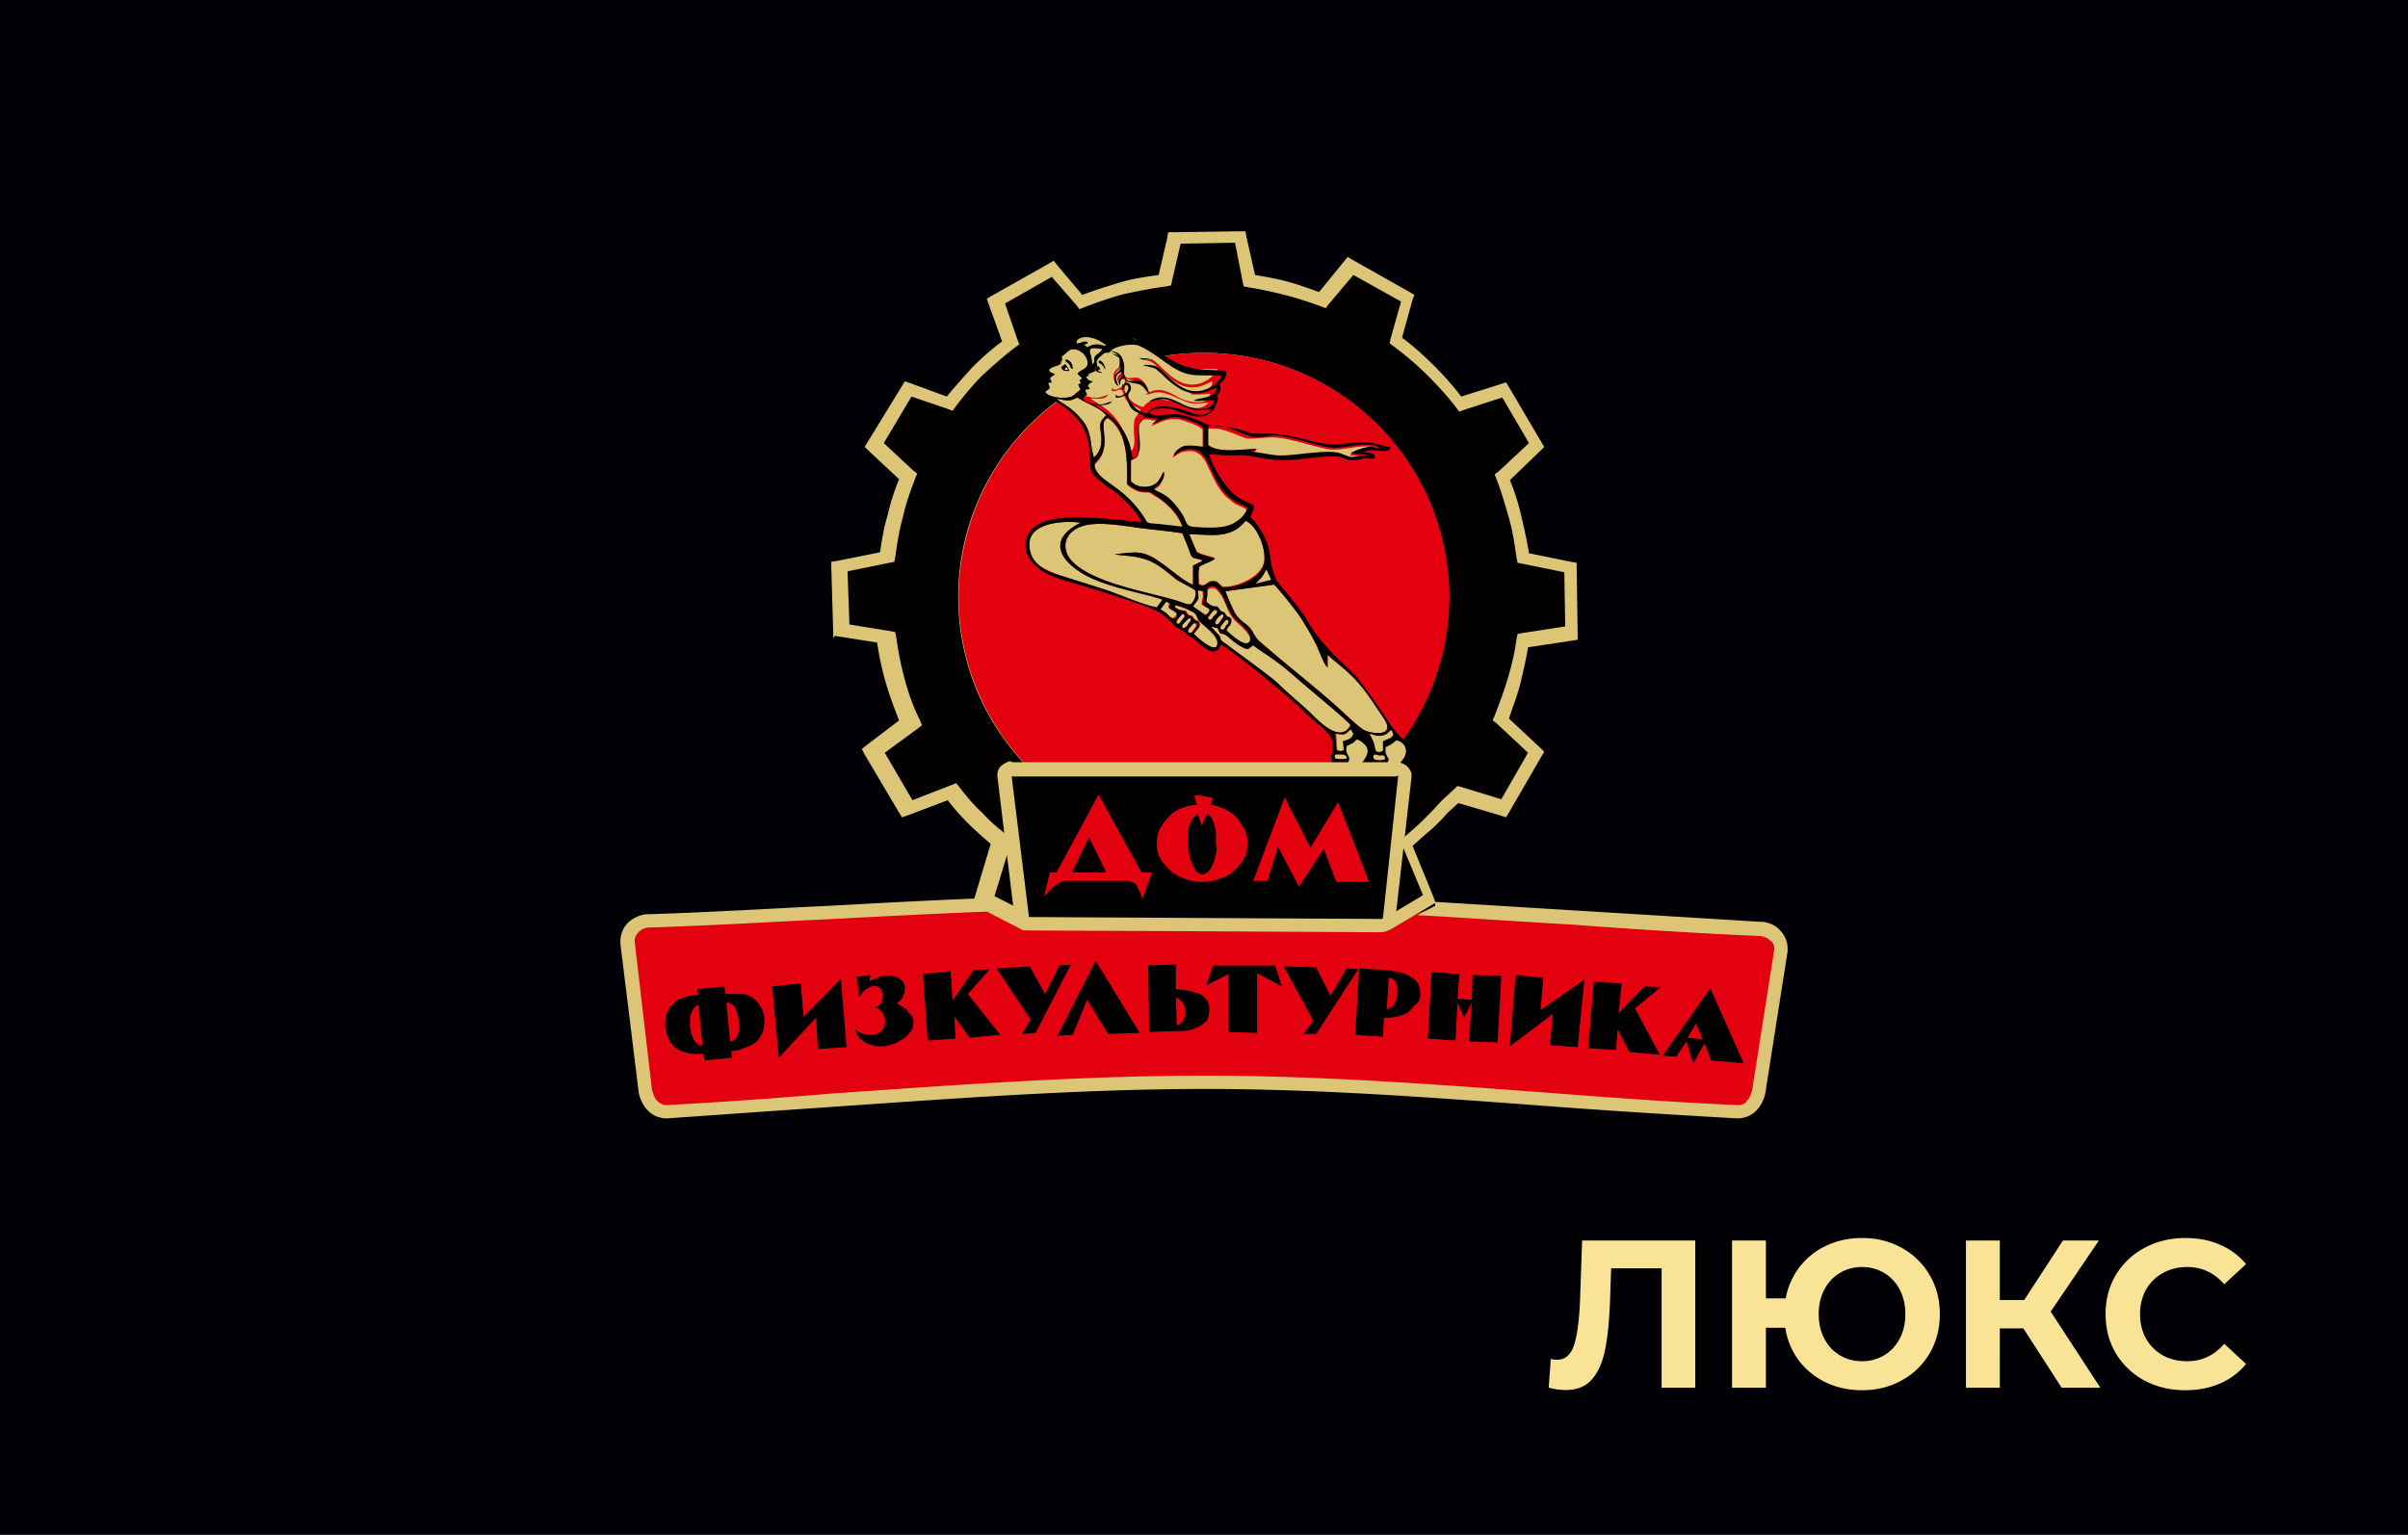 <svg width="229" height="146" fill="none" xmlns="http://www.w3.org/2000/svg"><g clip-path="url(#clip0_1752_11838)"><path d="M229 0H0v146h229V0z" fill="#000005"/><g filter="url(#filter0_d_1752_11838)"><path fill-rule="evenodd" clip-rule="evenodd" d="M63.354 87.772l30.77-1.716 3.902 2.078h33.493l4.084-1.536 32.04 1.807s1.452.18 1.361 2.8c0 2.62-1.815 13.281-1.815 13.281s-.817.994-2.269 1.175c-1.452.181-37.849-2.982-44.929-2.801-7.079.181-44.928 1.988-48.922 2.44-3.994.451-8.623.451-8.986-.181-.453-.542-.907-2.44-.907-2.44l-1.725-13.19s1.09-2.259 3.903-1.717z" fill="#E3000F"/><path fill-rule="evenodd" clip-rule="evenodd" d="M61.721 86.959c5.809-.181 11.618-.542 17.427-.813 4.901-.271 9.893-.543 14.885-.723l-.363.632.999.633c-5.083.18-10.257.451-15.34.722-5.809.272-11.617.633-17.517.814h-.091c-.363 0-.726.18-.998.451-.182.181-.364.452-.364.813v.09l1.634 14.005c.091.451.273.903.545 1.174.181.181.545.361.817.361a499.314 499.314 0 0015.52-1.084c11.71-.813 23.872-1.716 35.671-1.716 11.074 0 21.784.813 32.676 1.626 5.899.452 11.89.903 18.062 1.174.363 0 .635-.09.817-.361.272-.271.454-.723.544-1.174l2.088-13.281v-.09c0-.272-.091-.543-.363-.724-.272-.27-.545-.36-.908-.451h-.181c-5.9-.271-11.8-.633-17.7-1.084-4.901-.272-9.893-.633-14.794-.904l1.724-.903-.09-.362c4.447.271 8.804.542 13.251.813 5.9.362 11.89.723 17.699 1.085h.273c.635.09 1.27.36 1.633.813a2.46 2.46 0 01.727 1.716v.271l-2.088 13.281c-.091.723-.454 1.446-.908 1.897-.453.452-1.089.723-1.815.723-6.263-.361-12.162-.723-18.062-1.174-10.983-.813-21.602-1.626-32.585-1.626-11.708 0-23.78.903-35.58 1.716-5.264.361-10.438.723-15.52 1.084-.727 0-1.362-.271-1.816-.723-.454-.451-.817-1.174-.907-1.897l-1.725-14.004v-.18c0-.723.272-1.355.726-1.807.454-.452 1.09-.723 1.725-.813h.272z" fill="#DCC576"/><path fill-rule="evenodd" clip-rule="evenodd" d="M119.356 26.156c1.089.18 2.088.361 3.086.632.999.271 1.997.633 2.996.994l2.359-2.89.363-.453.454.271 5.446 3.072.454.271-.182.452-.998 3.614c1.089.813 1.997 1.626 2.995 2.62a28.073 28.073 0 012.633 2.981l3.721-1.174.544-.18.273.45 3.086 5.24.272.453-.363.361-2.904 2.8a21.773 21.773 0 011.089 3.434c.272 1.175.544 2.349.726 3.523l3.993.814.545.09v.542l.091 6.234v.542l-.545.09-4.175.633c-.181 1.174-.454 2.258-.726 3.433-.272 1.084-.726 2.259-1.089 3.343l2.995 2.8.363.362-.272.452-3.086 5.33-.273.452-.544-.18-3.994-1.175-.998.903a17.088 17.088 0 01-1.816 1.807c-.544.452-.998.903-1.543 1.355l1.997 4.879.182.542-.454.271-3.812 2.259-.182.09H97.3l-.181-.09-4.175-2.169-.454-.27.181-.543 1.543-5.15c-.726-.632-1.452-1.264-2.178-1.987a20.395 20.395 0 01-1.906-2.168l-3.812 1.445-.545.18-.272-.45-3.268-5.512-.272-.542.454-.362 3.086-2.349c-.454-1.174-.908-2.349-1.27-3.613a28.335 28.335 0 01-.818-3.795l-3.993-.632-.182.18v-.542l-.181-6.143v-.542l.544-.09 4.085-.814c.181-1.174.363-2.349.726-3.523A21.615 21.615 0 0185.5 45.58l-2.904-2.71-.364-.361.273-.452 3.267-5.33.273-.452.544.18 3.45 1.265c.816-.993 1.633-1.897 2.45-2.8.907-.904 1.815-1.717 2.814-2.44l-1.271-3.523-.182-.542.454-.271 5.446-3.072.454-.271.363.452 2.36 2.8c1.18-.451 2.36-.813 3.54-1.174 1.18-.362 2.45-.542 3.721-.723l.817-3.524.091-.542h.544l6.263-.09h.545l.09.542.817 3.614z" fill="#DCC576"/><path fill-rule="evenodd" clip-rule="evenodd" d="M122.17 28.053c-1.089-.271-2.269-.542-3.449-.723l-.454-.09-.091-.452-.726-3.704-5.173.09-.817 3.524-.091.452-.454.09c-1.361.18-2.723.452-3.994.723-1.361.361-2.632.813-3.812 1.264l-.454.181-.272-.361-2.36-2.71-4.447 2.53 1.18 3.432.181.452-.363.271c-1.089.813-2.087 1.717-3.086 2.62-.998.994-1.815 1.988-2.632 3.072l-.272.361-.454-.18-3.45-1.175-2.631 4.427 2.813 2.62.363.271-.181.452c-.454 1.174-.908 2.44-1.18 3.704-.363 1.265-.545 2.53-.726 3.795l-.09.451-.455.09-3.993.814.181 5.06 3.903.632.454.09.09.452c.182 1.355.454 2.71.818 4.065.363 1.356.816 2.62 1.452 3.885l.181.452-.454.361-3.086 2.26 2.633 4.516 3.721-1.445.454-.18.272.36c.636.814 1.362 1.717 2.178 2.44a14.01 14.01 0 002.451 2.168l.363.271-.09.452-1.544 5.06 3.54 1.806h34.037l3.177-1.897-1.997-4.788-.181-.452.363-.271c.635-.542 1.27-1.084 1.815-1.626.544-.542 1.18-1.175 1.724-1.807l1.271-1.175.272-.27.363.09 3.813 1.174 2.541-4.427-2.995-2.8-.363-.272.181-.451c.454-1.175.908-2.35 1.271-3.614a24.48 24.48 0 00.817-3.704l.091-.452.453-.09 4.085-.633-.091-5.15-3.994-.813-.453-.09-.091-.452c-.182-1.265-.363-2.53-.726-3.794-.363-1.265-.726-2.53-1.18-3.705l-.182-.451.363-.271 2.905-2.71-2.542-4.338-3.63 1.175-.454.18-.272-.36c-.817-1.085-1.816-2.169-2.814-3.163a29.602 29.602 0 00-3.177-2.71l-.363-.271.091-.452.998-3.524-4.538-2.53-2.36 2.801-.272.362-.454-.18c-1.271-.453-2.36-.814-3.449-1.085zm-7.715 5.511c12.889 0 23.327 10.39 23.327 23.22 0 12.828-10.438 23.218-23.327 23.218-12.889 0-23.327-10.39-23.327-23.219s10.438-23.219 23.327-23.219z" fill="#030100"/><path d="M137.218 62.092c2.941-12.486-4.843-24.98-17.386-27.907-12.542-2.928-25.095 4.82-28.036 17.305-2.941 12.485 4.843 24.979 17.385 27.907 12.543 2.927 25.096-4.82 28.037-17.306z" fill="#E3000F"/><path fill-rule="evenodd" clip-rule="evenodd" d="M128.252 72.594h1.18l1.09-.27 1.361.36 1.089.09.999-1.174v-.903l-1.09-.813-3.902-.18-1.543 1.083.453 1.536.363.271zm-20.694-28.821l-.091 2.168c.454.542 1.271.633 1.906.452.726-.27.817-.723 1.18-1.355.181.18-.091.723-.182.994-.181.361-.454.361-.726.632.454.452 1.452.362 2.814 2.62.272.452.363.904.817.994.998.09 2.45.18 3.358-.09.726-.18 1.815-.994 1.906-1.717-.181-.18-.726-.361-1.089-.542-.272-.18-.635-.542-.908-.723-1.906-2.078-1.543-4.698-3.903-4.246-.544.09-.726.361-1.089.542 0-.361.636-.813.999-.903.544-.09 1.361 0 1.815.09v-1.807c-.182-.361-1.815-.903-2.269-.994-1.271-.18-2.179.542-2.632.633l.635-.542c-.635.09-1.089-.271-1.452 0-.817.722-.091 1.716-.363 2.981 0 .542-.182.633-.726.813z" fill="#DCC576"/><path fill-rule="evenodd" clip-rule="evenodd" d="M116.543 56.242c.181.542.545 1.355.817 1.897.363.723.726.903 1.271 1.355.544.452.635 1.084 1.18 1.536 2.269 1.988 4.719 3.885 7.079 5.963.636.542 2.179 2.078 2.814 2.44.454.27 1.724.451 2.087.09.454-.452-.272-1.265-.544-1.717-.726-1.084-1.362-2.078-2.269-3.072-.817-.903-1.816-1.626-2.723-2.439v1.174c-.272-.09-.908-1.806-1.089-2.168a24.065 24.065 0 00-1.18-2.078c-.363-.722-2.269-3.072-2.814-3.614l-4.629.633zm-10.528-3.524c1.906-.18 2.632-.452 4.266.723.726.451 2.45 1.987 3.177 2.168v-1.807l.907-.452c-.181-.18-.544-.18-.817-.27-.272-.091-.363-.453-.453-.724-.182-.542-.454-1.084-.636-1.626-1.634-.27-3.267-.361-4.901-.632-1.452-.18-3.631-.542-4.992.09-1.543.723-1.634 2.35-.363 3.433 1.815 1.627 5.627 2.44 8.078 3.072.726.18 1.452.361 2.178.633.363.09.726.36.999-.09.181-.272.363-.814.181-1.085 0-.09-1.452-.813-1.724-.994-.999-.813-2.088-1.807-3.449-2.078-.454-.18-2.27-.27-2.451-.361zm.544-15.63c.091-.09.182-.181.182-.271.09-.181-.091 0 0-.271h.181c0 .361-.091.542-.363.542zm-2.087-2.259l.181.361-.091-.09-.181.18.454.181c-.273 0-.545-.09-.727-.36l.364-.272zm.363-.09c.181.18.181.27.272.451 0-.18-.091-.361-.182-.542-.363-.451-.453-.18-.453-.18.09.09.181.09.363.27zm.544-1.446c.454.18.908.09 1.271.633.363.632 0 1.174.272 1.716.272.633.908.09 1.452.361.454.272.727.723.817 1.175-.363-.18-.454-.632-.998-.903-.272-.09-.545-.09-.817-.181-.454-.09-.363-.18-.635-.361-.363.27-.182.36-.363.632-.273-.452 0-.633.272-.904l-.091-.36c-.726.27-.454.903-.272 1.354-.363-.09-.454-.542-.363-.903.091-.362.363-.452.544-.723 0-.632.091-.994-.453-1.265-.454-.18-.908-.452-1.271-.09a1.09 1.09 0 00-.454.452c-.091.27 0 .451-.272.632-.363.271-.908.361-1.089.632.181.452.453.272.635.543-.091.09-.182 0-.363.18-.182.18 0 .18.091.452l-.454.09.181.452c-.181.18-.272.18-.363.361.091.362.817.452 1.18.542.817.09.908-.09 1.543-.27-.272.541-1.18.36-1.634.36.363.453 2.27.995 3.177 3.344.272.632.272 1.264.454 1.716.726-.18.454-1.445.454-1.987 0-1.446.091-.994.635-1.988-.272-.271-.817-.361-1.18-.723-.363-.361-.454-.903-.635-1.265-.363.09-.545.271-.908.181v-.271c.091 0 .182.452.999-.18.363-.272.363-.904-.273-.723.182-.542.999.09.545.722-.182.271 0 .633.181.904.273.542.999.994 1.544 1.084.635-.994 2.178-.723 3.086-.452 1.179.362 2.087.994 3.086.09-.182-.09-1.18.09-1.634 0-.817-.18-1.997-.903-2.723-.993-.636-.181-1.18.18-1.634.18 1.18-.813 2.088-.361 3.177.271.817.452 2.814.904 2.995-.36-.363 0-1.724.18-1.906 0 .545-.272 2.269-.272 2.088-1.175-.363.09-1.906 1.355-3.813-.181-.453-.361-.907-.813-1.361-1.175-.182-.18-.454-.451-.726-.542-.272-.09-.817-.18-.999-.27.182-.091.999 0 1.18.09.908.451 2.36 2.981 4.629 2.258.545-.18 1.362-.722 1.634-1.355-2.995 0-3.267.271-5.718-1.536-.635-.452-1.543-1.084-2.269-1.355-.454.18-2.088.452-2.451 1.084z" fill="#DCC576"/><path fill-rule="evenodd" clip-rule="evenodd" d="M113.094 50.82c.091.18.635 1.536.726 1.626.181.271 1.361.452 1.724.633-.181.27-1.089.542-1.452.722-.181.362-.091 1.265-.091 1.717.636.361.727-.18 1.18-.271.636-.09.726.271 1.09.542 1.27.09 3.449-.813 3.902-2.168.363-1.175-.544-3.704-1.724-4.156-1.452 1.897-3.358 1.355-5.355 1.355zm-.636-.632c-.453-1.355-1.543-2.35-2.722-3.072-.454-.271-.364-.271-.908-.271-.635 0-1.18-.361-1.634-.723 0-2.168.091-4.969-1.815-6.324-1.089.361.272 2.258-.817 3.885-.182.27-.545.452-.454.813.454 1.445 2.541 1.716 4.448 4.427.726.994.272.903 1.543.994.726 0 1.543.18 2.359.27zm2.724 9.396c.272.361.453.542.726.813.363.452-.091.361.635.813 1.271.994 4.266 3.072 5.083 3.885.998.994 2.178 1.897 3.177 2.891.817.813 2.723 2.71 3.63.994-.272-.452-3.721-3.252-4.538-3.975-.726-.633-1.543-1.355-2.269-1.897-.817-.633-1.725-1.175-2.451-1.717-.363.18-.363.542-.998.18-.908-.451-1.271-.993-1.634-1.174-.544-.27-.454.09-.726-.632l-.635-.181zm-5.174-1.806l.544-.723c-.907-.452-4.992-1.175-7.17-2.259-2.542-1.355-3.812-3.433-.636-5.06 0-.09-3.902-.45-4.72 1.356-.362.723-.09 1.807.455 2.349.453.542 1.36.903 1.996 1.174 1.634.543 3.177.994 4.811 1.536 1.361.542 3.358 1.356 4.72 1.627zm4.809-15.269c.999.813 3.359.361 4.629.361-.181.181-.363.09-.544.271.907.09 1.815.362 2.813.362 1.725 0 4.72-.542 5.719-.18 1.089.45.817.36 1.906.18.181 0 .544.09.635 0-.272-.18-1.271-.18-1.634-.18.273-.272 1.634-.724 1.997-.633.272 0 .545.18.726.09-.817-.723-3.086 0-4.175 0-1.361 0-4.357-1.265-6.081-1.175-.454 0-1.815.181-2.269.09-1.453-.45-2.179-1.083-3.812-.903l.09 1.717zm-13.522-7.86c.091.09.363.451.363.632-.363 0-.636 0-.726-.361l.363-.271zm0-.452c.091.361.181.18.363.452.181.18.091.361.272.451 0-.451-.091-.813-.635-.903zm-1.543.994c.181.451.363.18.544.451-.181.09-.363.181-.454.362l.182.361c-.272.09-.09-.09-.363.09.272.543.181.452-.272.814.272.542 1.633.632 2.087.542.363 0 .636-.18.908-.452.726-.542.181-.271.181-.813l.273-.09-.182-.271.273-.181-.454-.452c.454-.542 1.18-.452.907-1.355-.181-.542-.726-.994-1.361-.994-.272 0-.545.271-.726.452-.454.361-.454.27-.454.723.272.451-.817.361-1.09.813z" fill="#DCC576"/><path fill-rule="evenodd" clip-rule="evenodd" d="M100.479 37.9c.363.453 1.27.633 2.45 2.079.908 1.084.726 2.258 1.089 3.523.182-.09.454-.451.545-.722.181-.362.181-.813.181-1.175-.09-1.084-.363-1.355.454-2.078-.454-.723-1.997-1.174-2.723-1.717-.272.09-.453.272-.907.272-.363 0-.726-.09-1.089-.181zm14.248 19.426c.998.813.907.09 1.27.722.182.362.363.09.545.452.272.452.272.09.544.452.091.542-.363.542-.453 1.084.272.271 1.815 1.717 2.178 1.175.454-.723-.908-1.717-1.361-2.169-.636-.632-.817-1.536-1.271-2.349-.272-.361-.545-.903-1.089-.722-.363.09-.273.36-.273.632 0 .27-.09.361-.09.723zm-1.18 2.981c.363.361 1.543 1.445 2.087 1.264.636-.813-.998-1.897-1.452-2.439-.544-.542-.181-.723-.908-1.084-.363-.18-1.179-.542-1.543-.542-.09.361.545.542.817.542.273 0 .273.09.363.271.182.271.182.09.454.271.273.18 0 .271.363.361.182.09.363.09.363.362.091.361-.453.723-.544.994zm16.701 9.486c.182.361.363.723.454.994.091.361 0 .994.817.632v-.903c.454-.271.726-.18.998-.633l-.181-.451c-.273.09-.363.451-.908.542-.454.09-.817-.09-1.18-.181zm-27.866-37.132c.273.09.727-.361 1.09-.09l-.454.09c.091.271 0 .09.181.18l.182.181c.454-.18.454-.27.998-.27.545 0 .726.36.908-.09-1.815-1.085-3.086-.543-2.905 0zm25.326 37.855c.453-.18.817-.18 1.089-.723l-.272-.451c-.636.632-.636.542-1.453.451l.091 1.536c.272.09.363.181.726 0l-.181-.813z" fill="#DCC576"/><path fill-rule="evenodd" clip-rule="evenodd" d="M113.457 57.687l1.18.813c.272-.09.363-.27.363-.542l-.726-.451c0-.633.181-.452.091-1.265l-.545-.09c.182 1.084.091.722-.363 1.535zm-3.176.18c.182.181.454.271.636.452.181.18.363.452.635.452.272-.09.363-.271.272-.542l-.726-.452.091-.452-.454-.18-.454.722zm-6.445-23.219c.454-.18.091-.542.363-.813.182-.18.545-.361.635-.632-1.724-.361-1.089.361-1.089.723.091.27.091.451.091.722zm15.611 20.87l1.453-.361-.454-.994c-.182.18-.273.452-.454.723-.182.18-.454.361-.545.632zm11.617 16.353c-.181 0-.454-.18-.545.09-.09.362.908.362 1.09.272v-.271c-.091-.18-.273-.09-.545-.09zm-4.084.271c.182.09.908.09 1.089 0 .182-.451-.817-.361-1.089-.361-.091.18-.091.18 0 .361zm-11.254-14.094c-.273-.09-.363.09-.545.271-.091.181-.363.362-.272.543.272.27.363-.09.544-.272.182-.18.364-.27.273-.542zm-3.811 1.266c.272.09.272 0 .454-.272.09-.18.363-.36.272-.542-.182-.27-.363.09-.454.181-.181.18-.363.271-.272.633zm4.176.541c.272.181.363 0 .453-.27.091-.181.454-.362.273-.543-.182-.27-.363.09-.454.181-.091.271-.363.271-.272.633zm-.002-1.355c-.726.632-.545 1.084-.181.813 0 0 .363-.452.363-.542.181-.18.09-.452-.182-.271zm-3.085 1.626c.272.18.363 0 .454-.18.181-.271.363-.362.272-.633-.272-.09-.272.09-.545.271-.09.271-.181.271-.181.542zm-.001-1.265l-.454.452c-.273.271-.091.542.181.361.091 0 .363-.451.363-.451.273-.271.182-.542-.09-.362z" fill="#DCC576"/><path fill-rule="evenodd" clip-rule="evenodd" d="M101.203 35.1c.182.091.091.091.363.091l-.091-.271-.272.18z" fill="#fff"/><path fill-rule="evenodd" clip-rule="evenodd" d="M131.7 71.961v.272c-.272.09-1.18.18-1.089-.272 0-.27.273-.18.545-.09.181 0 .363-.09.544.09zm-25.141-34.873c.272 0 .453-.181.363-.452h-.182c-.091.271.091.09 0 .271l-.181.18zm-5.083-2.169l.09.271c-.181 0-.181 0-.363-.09l.273-.18zm-.545 0c.091.362.363.362.726.362 0-.18-.272-.542-.363-.633l-.363.271zm1.089.181c0-.452-.181-.813-.635-.903.091.361.181.18.363.451.091.181.091.362.272.452zm2.088 0c.091.271.454.361.726.361l-.454-.18.182-.18.09.09-.181-.362-.363.271zm.363-.723s.091-.27.454.181c.091.18.181.361.181.542-.09-.18-.181-.271-.272-.452-.182-.09-.272-.09-.363-.27zm22.51 37.404c.272-.09 1.18-.09 1.089.361-.182.09-.817.09-1.089 0-.091-.18-.091-.18 0-.361zm.726-1.265l.091.813c-.364.18-.364.18-.727 0l-.09-1.536c.907.09.817.18 1.452-.452l.272.452c-.181.542-.544.542-.998.723zm2.541-.723c.182.361.363.723.454.994.091.361 0 .994.817.632v-.903c.454-.271.726-.18.998-.633l-.181-.451c-.272.09-.363.451-.908.542-.454.09-.817-.09-1.18-.18zm-15.067-10.209c.273.361.454.542.726.813.363.452-.09.361.636.813 1.27.994 4.266 3.072 5.083 3.885.998.994 2.178 1.897 3.176 2.891.817.813 2.723 2.71 3.631.994-.272-.452-3.721-3.252-4.538-3.975-.726-.633-1.543-1.355-2.269-1.897-.817-.633-1.725-1.175-2.451-1.717-.363.18-.363.542-.999.18-.907-.451-1.27-.993-1.633-1.174-.545-.271-.454.09-.726-.632l-.636-.181zm-2.178.542c-.091-.271.091-.361.272-.542.182-.271.182-.361.545-.271.091.271-.091.361-.273.632-.181.181-.272.362-.544.181zm3.086-.271c-.091-.271.091-.361.272-.632.091-.09.363-.452.454-.181.091.18-.182.452-.272.542-.091.18-.091.361-.454.271zm-3.086-.994l-.454.452c-.272.271-.091.542.182.361.09 0 .363-.451.363-.451.272-.271.181-.542-.091-.362zm3.086-.361c.272-.18.363.09.181.27l-.363.543c-.363.271-.635-.18.182-.813zm-4.175.813c-.091-.271.09-.361.272-.633.091-.09.363-.451.454-.18.091.18-.182.452-.272.542-.182.18-.182.361-.454.27zm3.812-1.265c-.272-.09-.363.09-.545.271-.091.18-.363.361-.272.542.272.271.363-.09.545-.27.181-.181.363-.272.272-.543zm-.091 3.524c-.545.18-1.724-.904-2.088-1.265.091-.271.545-.542.545-.904-.091-.27-.181-.27-.363-.361-.272-.18-.091-.18-.363-.361s-.272 0-.454-.271c-.181-.181-.091-.272-.363-.272-.272-.09-.908-.18-.817-.542.363 0 1.18.362 1.543.542.726.362.363.543.908 1.085.454.451 2.087 1.535 1.452 2.349zm-4.72-4.337l-.544.723c.181.18.454.27.635.452.182.18.363.451.635.451.273-.09.363-.27.273-.542l-.726-.452.09-.451-.363-.181zm5.628-.994c.181.542.544 1.355.817 1.897.363.723.726.904 1.27 1.356.545.451.636 1.084 1.18 1.535 2.269 1.988 4.72 3.885 7.08 5.963.635.542 2.178 2.078 2.814 2.44.453.27 1.724.451 2.087.09.454-.452-.272-1.265-.544-1.717-.726-1.084-1.362-2.078-2.269-3.071-.817-.904-1.816-1.626-2.723-2.44v1.175c-.273-.09-.908-1.807-1.09-2.168a24.065 24.065 0 00-1.18-2.078c-.363-.723-2.269-3.072-2.813-3.614l-4.629.632zm-1.906 2.259l-1.18-.813c.454-.723.635-.452.454-1.536l.544.09c.091.813 0 .633-.091 1.265l.726.452c-.09.27-.181.361-.453.542zm1.996 1.445c.182-.451.545-.451.454-1.084-.272-.361-.272 0-.544-.451-.182-.362-.363-.09-.545-.452-.454-.633-.363.09-1.271-.723 0-.361.091-.452.091-.813 0-.271-.091-.542.272-.633.545-.18.817.362 1.09.723.453.813.635 1.717 1.27 2.35.454.45 1.816 1.445 1.362 2.167-.363.633-1.906-.813-2.179-1.084zm2.814-4.427c.091-.18.454-.451.545-.632.181-.18.272-.452.454-.723l.453.994-1.452.361zm-13.433-2.8c1.906-.181 2.632-.452 4.266.722.726.452 2.451 1.988 3.177 2.169v-1.807l.907-.452c-.181-.18-.544-.18-.817-.271-.272-.09-.363-.452-.453-.723-.182-.542-.454-1.084-.636-1.626-1.633-.271-3.267-.361-4.901-.632-1.452-.181-3.631-.542-4.992.09-1.543.723-1.634 2.349-.363 3.433 1.815 1.626 5.627 2.44 8.078 3.072.726.18 1.452.361 2.178.632.363.09.726.362.999-.09.181-.271.363-.813.181-1.084 0-.09-1.452-.813-1.724-.994-.999-.813-2.088-1.807-3.449-2.078-.454-.18-2.27-.271-2.451-.361zm7.08-1.898c1.996 0 3.903.542 5.355-1.264 1.18.451 2.087 2.98 1.724 4.155-.363 1.356-2.541 2.26-3.903 2.169-.363-.271-.453-.633-1.089-.542-.544.09-.544.632-1.18.27 0-.451-.09-1.354.091-1.716.272-.18 1.271-.542 1.452-.723-.363-.18-1.543-.451-1.724-.632-.091-.18-.636-1.536-.726-1.717zm-3.086 6.957c-1.362-.271-3.359-1.175-4.72-1.626-1.634-.542-3.177-.994-4.811-1.536-.726-.18-1.543-.633-1.996-1.175-.545-.632-.727-1.626-.454-2.349.817-1.806 4.719-1.445 4.719-1.355-3.267 1.626-1.906 3.704.636 5.06 2.178 1.174 6.172 1.806 7.17 2.258l-.544.723zm10.891-16.353c1.725-.09 4.629 1.175 6.082 1.175.998 0 3.358-.723 4.175 0-.182.09-.454-.09-.726-.09-.363-.09-1.725.36-1.997.632.363 0 1.452.09 1.634.18-.182.09-.454 0-.636 0-1.089.181-.726.272-1.906-.18-1.089-.452-4.084.18-5.718.18-.908 0-1.815-.27-2.814-.36.182-.181.363 0 .545-.272-1.271 0-3.631.452-4.629-.361V40.52c1.724-.18 2.36.452 3.812.903.363.271 1.725.09 2.178 0zm-12.344 7.409c-1.906-2.71-3.993-2.982-4.447-4.427-.091-.362.181-.542.454-.813 1.18-1.627-.273-3.524.817-3.885 1.906 1.355 1.815 4.156 1.815 6.324.454.361.998.723 1.634.723.544 0 .454 0 .907.27 1.18.724 2.269 1.717 2.723 3.073-.726-.09-1.543-.181-2.36-.271-1.27-.09-.817 0-1.543-.994zm-.998-5.06c.545-.27.635-.361.817-.994.181-1.264-.454-2.349.363-2.98.363-.272.817.09 1.452 0l-.635.541c.454-.09 1.361-.813 2.632-.632.454.09 2.088.632 2.269.994v1.806c-.544-.09-1.361-.18-1.815-.09-.363.09-.999.542-.999.904.363-.181.545-.452 1.09-.543 2.359-.451 1.996 2.169 3.902 4.247.273.27.636.542.908.723.363.18.817.361 1.089.542-.181.813-1.18 1.536-1.906 1.716-.998.271-2.36.18-3.358.09-.545-.09-.545-.451-.817-.993-1.361-2.259-2.36-2.169-2.814-2.62.273-.271.545-.362.726-.633.182-.27.364-.813.182-.993-.272.632-.454 1.084-1.18 1.355-.635.18-1.452.09-1.906-.452v-1.988zm-7.08-5.872c.363.451 1.271.632 2.451 2.078.908 1.084.726 2.258 1.089 3.523.182-.09.454-.451.545-.723.181-.36.181-.813.181-1.174-.091-1.084-.363-1.355.454-2.078-.454-.723-1.997-1.175-2.723-1.717-.272.09-.454.271-.908.271-.363 0-.726-.09-1.089-.18zm-.726-2.71c.182.451.363.18.545.451-.182.09-.363.18-.454.361l.181.362c-.272.09-.09-.09-.363.09.273.542.182.452-.272.813.272.542 1.634.633 2.088.542.363 0 .635-.18.907-.451.726-.542.182-.271.182-.813l.272-.09-.181-.272.272-.18-.454-.452c.454-.542 1.18-.452.908-1.355-.182-.543-.726-.994-1.362-.994-.272 0-.544.27-.726.451-.454.362-.454.272-.454.723.273.452-.817.362-1.089.813zm4.629-.994c.091-.181.272-.271.454-.452.363-.361.817-.18 1.271.09.635.271.454.633.454 1.265-.182.271-.454.361-.545.723-.091.361 0 .723.363.903-.182-.451-.545-.993.272-1.355l.091.361c-.272.272-.454.452-.272.904.181-.271-.091-.361.363-.633.272.09.181.272.635.362.272.09.545.09.817.18.545.181.635.633.999.904-.091-.542-.364-.994-.817-1.174-.545-.271-1.18.27-1.453-.362-.272-.452.091-1.084-.272-1.716-.363-.543-.726-.452-1.271-.633.363-.632 1.997-.903 2.723-.723.726.271 1.634.904 2.269 1.356 2.451 1.806 2.723 1.445 5.719 1.535-.182.633-.999 1.175-1.634 1.356-2.269.722-3.721-1.898-4.629-2.259-.272-.09-.999-.18-1.18-.09.181.09.726.18.998.27.273.091.454.362.726.543.454.452.817.813 1.362 1.174 1.997 1.446 3.449.181 3.812.181.182.904-1.543.904-2.088 1.175.182.18 1.543-.09 1.907 0-.182 1.264-2.27.813-2.996.36-1.089-.541-1.997-.993-3.176-.27.453 0 .907-.271 1.633-.18.726.18 1.906.903 2.723.993.363.09 1.452-.09 1.634 0-.998.903-1.906.271-3.086-.09-.998-.271-2.451-.543-3.086.451-.635-.09-1.271-.542-1.543-1.084-.182-.27-.363-.632-.182-.903.545-.633-.272-1.355-.544-.723.635-.18.544.452.272.723-.817.632-.908.18-.998.18v.271c.363.09.544-.09.907-.18.273.361.273.903.636 1.265.363.361.907.451 1.18.722-.545.994-.636.543-.636 1.988 0 .632.273 1.897-.454 1.988-.181-.452-.181-1.175-.453-1.717-.908-2.349-2.905-2.981-3.177-3.343.544 0 1.361.09 1.634-.361-.636.18-.726.361-1.543.27-.363 0-1.09-.18-1.18-.541.09-.271.181-.18.363-.362l-.182-.451.454-.09c-.091-.181-.272-.272-.091-.452.182-.181.273-.181.363-.181-.09-.18-.453-.09-.635-.542.272-.362.817-.452 1.089-.633 0-.632-.181-.722 0-.993zm-.544.451c.453-.18.09-.542.363-.813.181-.18.544-.361.635-.632-1.725-.362-1.089.361-1.089.723.091.27.091.451.091.722zm-1.453-1.987c-.181-.542 1.18-1.085 2.814.18-.181.452-.363.09-.908.09-.544 0-.544.091-.998.272l-.182-.18c-.181-.182-.09.09-.181-.182l.545-.18c-.364-.271-.817.09-1.09 0zm-2.904 2.53c.09.36.181.18.363.451-.545.361-.09-.09-.363.452-.09.18-.182-.09 0 .632-.272.271-.635.452-.182.813.182.181.726.362.908.542 2.178 1.265 3.268 2.53 3.449 5.06.091 1.717-.363 1.717 2.178 3.523.817.542 2.36 2.078 2.723 2.982-2.723-.18-7.352-.994-9.712.18-1.452.723-1.724 2.35-.726 3.614.908 1.085 2.27 1.536 3.54 1.898 1.271.361 7.171 2.168 8.169 2.71 1.18.542 1.906 1.536 1.906 1.536l.817.452c.272.18.182.18.363.361.182.18.454.18.817.542.817.723 1.906 1.717 2.36.362 1.18.632 5.083 3.885 6.263 4.878.998.813 1.906 1.807 2.904 2.62.363.271 1.18.994 1.362 1.446.09.361.181.813.09 1.265 0 .27-.181.27-.09.632.09.452 0 .18 0 .542.181.09.453 0 .816 0 .273 0 .636.09.817.09 0-.27-.09-.09 0-.36.091-.181.091-.272 0-.453-.181-.451-.272-.36-.181-.993l.544-.271c.182-.09.273-.271.454-.362.454.18.999.633.999 1.084 0 .633-.636 1.085-.636 1.446h.636c.454 0 .181.09.635-.09.272-.181 1.089.18 1.271.18 0-.361-.091-.09 0-.451.09-.272.181-.181 0-.452-.182-.362-.273-.542-.182-.994.636-.271.636-.361.999-.632.544.09.998.542.907 1.174-.09.542-.544.994-.726 1.446l.454.27c.908-1.445 1.815-1.806.091-2.98-.999-.724-1.543-1.898-2.269-2.892-.726-.994-1.362-1.987-2.179-2.981-.726-.813-1.815-1.717-2.541-2.53-.817-.904-1.634-1.807-2.179-2.891-.544-.904-1.543-2.078-2.178-2.891-.544-.633-.726-.723-.998-1.536-.363-.994-.273-1.175-.454-2.168-.182-1.085-.999-2.53-1.815-3.253.181-.452.272-.452.363-1.084-.817-.542-1.543-.452-2.633-1.897-.544-.633-1.452-2.169-1.633-2.982.726 0 1.27.09 2.087.09.817 0 1.18-.09 1.997.09 3.994.814 4.629 0 7.897 0 .635 0 1.089.453 1.815.362.272 0 .635-.09.908-.18.363 0 .726.09.998 0 .272-.542-.817-.542-1.089-.633 1.634-.27.544-.09 1.361-.09.454 0 1.09.18 1.271-.271-.091-.09-1.089-.271-1.271-.362-1.724-.451-3.267.181-4.719 0-1.997-.27-3.631-.993-5.719-.993-2.269 0-1.089 0-2.904-.452-.726-.18-2.632-.271-2.905-.452-.816-.361-1.633-.723-2.541-.903-.998-.181-2.36.361-2.904-.181.363-.542 1.815-.452 2.359-.271 1.09.361 3.177 1.446 3.994-.452.454-1.084-.091-.632.182-.994.363-.542.272-.451.181-1.084.454-.27.635-.632.635-1.174-1.906-.18-3.176.09-5.173-.994-1.18-.723-2.632-2.078-4.085-2.078-.363 0-.816.09-1.18.271-.544.271-.453.09-1.089-.09-2.995-1.085-2.541 0-3.176.542-.182.18-.727.542-.817.722-.363.452.272.543-.545.994-.454.09-.998.181-1.09.542z" fill="#000"/><path fill-rule="evenodd" clip-rule="evenodd" d="M96.302 73.136H132.7c.454 0 .817.361.817.723l-1.543 13.552c0 .36-.363.722-.817.722l-33.31-.18c-.455 0-.727-.362-.818-.723l-1.634-13.371c.091-.362.454-.723.908-.723z" fill="#000"/><path fill-rule="evenodd" clip-rule="evenodd" d="M96.302 72.503h36.578c.363 0 .635.181.908.362.272.27.454.542.454.903v.09l-1.543 13.553c0 .361-.182.722-.454.903-.273.271-.636.362-.999.362l-33.31-.181c-.363 0-.727-.18-.999-.362-.272-.27-.454-.542-.454-.903L94.85 73.859v-.181c0-.361.181-.723.453-.903.273-.181.545-.362.817-.362.091.09.091.09.182.09zm36.397 1.356H96.212l1.633 13.28c0 .09 0 .09.09.09h.091l33.311.182h.091l.091-.09 1.452-13.553c-.182.09-.182.09-.272.09z" fill="#DCC576"/><path fill-rule="evenodd" clip-rule="evenodd" d="M109.555 82.984h-.998l-4.085-7.409-3.993 7.409h-.636l-.544 2.258c.181-.18.363-.27.454-.452l.453-.451c.182-.18.364-.271.545-.362.182-.09.454-.18.817-.18h5.627c.273 0 .454.09.636.18.181.09.272.272.363.452l.272.542c.091.18.091.362.182.542l.907-2.53zm-4.356 0h-3.268l1.634-3.343 1.634 3.343zm13.433-2.801c0 .632-.091 1.084-.363 1.536-.273.452-.545.813-.999 1.174-.363.362-.817.542-1.361.723-.545.18-.999.271-1.543.271-.545 0-1.089-.09-1.634-.271a4.81 4.81 0 01-1.361-.723c-.364-.361-.727-.722-.999-1.174-.272-.452-.363-.904-.363-1.446 0-.542.091-1.084.363-1.536.272-.451.545-.813.908-1.174.363-.362.726-.542 1.18-.723.454-.18.907-.271 1.361-.271-.181-.632-.272-.904-.181-.904h.363c.181 0 .272 0 .454.09.181 0 .272 0 .453.091.182 0 .273 0 .454.09l-.272.633c.454 0 .908.18 1.271.361.453.181.817.452 1.089.723.363.271.544.723.817 1.084.272.452.363.904.363 1.446zm-2.995.09v-.723c0-.27 0-.542-.091-.813-.091-.27-.091-.542-.273-.813-.09-.27-.272-.361-.453-.542l-.545 1.175-.363-1.175-.545.542c-.09.18-.181.452-.272.633-.091.27-.091.451-.091.722v1.265c0 .18.091.452.091.633 0 .27.091.451.182.722.09.272.181.452.272.633.091.18.181.361.363.452.091.09.272.18.454.18.181 0 .272-.09.454-.18.09-.09.272-.271.363-.452.09-.18.181-.361.272-.633.091-.18.091-.451.182-.632 0-.18.09-.452.09-.632-.09-.09-.09-.271-.09-.362zm14.522 3.524l-2.905-7.499-2.632 4.337-2.45-4.789-2.996 7.95h1.362l.998-3.252 1.997 3.795 2.36-3.614 1.18 3.162h3.086v-.09z" fill="#E3000F"/><path fill-rule="evenodd" clip-rule="evenodd" d="M161.925 98.885l-1.452-.181.817-1.355.635 1.536zm3.903 2.258l-3.176-7.137-4.539 6.414 1.271.091.998-1.446.636 2.078 1.089-1.897.635 1.626 3.086.271zm-7.987-.812l-2.36-4.427 2.45-1.988-1.543-.09-2.45 2.53.272-2.801-2.632-.181-.545 6.324 2.632.181.182-1.988 1.089 2.169 2.905.271zm-7.805-.723l.635-6.415-4.175 2.891.273-3.072-2.633-.27-.544 6.775 4.084-3.072-.272 2.982 2.632.18zm-7.625-.452l.363-6.324-2.723-.09-.091 2.349-1.361-.09.181-2.35-2.632-.18-.363 6.324 2.632.18.182-3.613.635 1.445.726-1.445-.272 3.704 2.723.09zm-9.531-4.698c0 .181 0 .362-.09.543-.091.18-.091.36-.182.451a.706.706 0 01-.363.362c-.091.09-.272.18-.363.18l.181-2.981c.182 0 .364.09.454.18.091.09.182.181.273.362.09.18.09.271.09.452v.451zm2.179.181c0-.271 0-.542-.091-.813a1.404 1.404 0 00-.545-.723 4.91 4.91 0 00-.998-.542c-.363-.09-.908-.18-1.452-.27l-2.723-.182-.363 6.325 2.632.18.091-1.807c.453 0 .817 0 1.18-.09s.726-.18.998-.361.545-.452.726-.723c.454-.271.545-.632.545-.994zm-5.899-2.44l-1.089-.09-1.543 2.62-1.362-2.71-3.086-.091 2.814 5.15-.908 1.264h1.18l3.994-6.143zm-9.623.361v5.692l-2.723-.09v-5.511l-2.087 1.084.635-1.897h5.9l.635 1.988-2.36-1.265zm-6.806 3.524v.451c0 .181-.091.272-.181.452-.091.18-.182.271-.273.362-.09.09-.272.18-.363.18l-.09-2.62c.181 0 .272.09.363.18l.272.272c.091.09.091.271.181.361.091.09.091.181.091.362zm2.269-.09c0-.362-.09-.723-.363-.995-.181-.27-.454-.451-.817-.541-.272-.09-.635-.181-.998-.272-.363 0-.726-.09-.998-.09v-2.349l-2.633.09.091 6.325 2.723-.09c.363 0 .726 0 1.089-.091.363-.09.636-.18.999-.361.272-.181.544-.362.726-.633.091-.27.181-.542.181-.994zm-6.626 2.258l-4.175-6.866-3.631 7.137 1.453-.09 1.361-3.343 1.997 3.252 2.995-.09zm-6.535-6.505l-1.089.09-1.361 2.71-1.453-2.62-3.176.181 3.267 4.88-.817 1.354 1.271-.09 3.358-6.505zm-6.716 6.686l-3.086-3.885 2.088-2.349-1.543.09-1.997 2.892-.181-2.801-2.632.271.453 6.324 2.633-.18-.091-2.079 1.452 1.988 2.904-.27zm-8.26-1.355c0 .361 0 .632-.182.903-.181.271-.363.542-.635.723-.272.18-.545.362-.908.542-.363.09-.635.18-.907.271h-.908c-.363-.09-.635-.18-.908-.27-.272-.181-.544-.362-.726-.543-.181-.271-.272-.542-.363-.813.09.09.273.18.363.271.182.09.273.18.454.18.182.091.363.091.454.091h.454c.181 0 .363-.09.544-.18a.707.707 0 00.363-.362.689.689 0 00.182-.452c0-.18.09-.361 0-.542 0-.09-.09-.27-.09-.361-.092-.09-.092-.18-.182-.271l-.273-.271c-.09-.09-.181-.09-.363-.181 0 0 .091-.09.182-.09.09 0 .181-.09.181-.09.091-.091.182-.091.182-.181.09-.09.09-.181.181-.362v-.452c0-.09 0-.18-.09-.36 0-.091-.091-.182-.182-.272-.09-.09-.182-.18-.272-.18-.091 0-.273-.091-.454 0-.182 0-.272.09-.454.18-.181.09-.272.18-.363.271-.09.09-.181.18-.272.361-.091.09-.182.181-.182.271l-.181-1.987 1.27-.18-.09.632c.272-.181.544-.271.726-.362.272-.09.454-.18.726-.18h.635c.182 0 .454.09.636.18.181.09.363.271.453.362.091.18.182.361.182.632 0 .18 0 .452-.09.542-.092.18-.092.271-.182.452l-.273.27c-.09.091-.181.182-.272.182.09 0 .182.09.363.18.182.09.272.181.454.271.181.09.272.271.363.452.363.271.454.542.454.723zm-6.353 2.53l-.545-6.505-3.54 3.613-.272-3.162-2.723.271.635 6.776 3.54-3.794.181 2.981 2.723-.18zm-14.07-3.976a.5.5 0 00-.453.271c-.091.18-.182.271-.273.542-.09.18-.09.362-.09.633v.542c0 .27.09.451.09.632.091.18.182.452.273.633.09.18.181.27.363.451.181.09.272.181.454.09l-.364-3.794zm3.813 1.446c0-.181-.091-.362-.091-.542-.09-.181-.09-.362-.182-.543-.09-.18-.181-.36-.363-.451-.181-.09-.272-.18-.544-.18l.363 3.703c.181 0 .272-.09.453-.18.091-.09.182-.271.273-.452.09-.18.09-.362.181-.633-.09-.27-.09-.451-.09-.722zm2.45-.271c0 .361 0 .722-.09 1.084-.091.27-.182.542-.364.813-.181.271-.363.452-.544.542-.182.18-.454.271-.726.361-.273.09-.454.181-.726.271-.273.09-.454.09-.727.09l.091.633-2.632.271-.09-.632h-.727c-.272 0-.544 0-.817-.091-.272-.09-.544-.09-.726-.27-.272-.09-.454-.272-.635-.452a1.965 1.965 0 01-.454-.723c-.09-.271-.182-.632-.272-.994 0-.452 0-.813.09-1.084.091-.271.182-.542.364-.813l.544-.542c.182-.18.454-.271.726-.362.272-.09.454-.18.726-.18.273-.09.454-.09.726-.09l-.181-.543 2.632-.27.09.722h1.544c.272 0 .544.09.726.18.272.091.454.272.635.452.182.181.363.452.545.723.09.18.181.542.272.904z" fill="#000"/></g><path d="M161.22 118v14h-3.2v-11.36h-4.8l-.1 2.92c-.067 1.987-.227 3.6-.48 4.84-.253 1.227-.68 2.173-1.28 2.84-.587.653-1.413.98-2.48.98-.44 0-.973-.073-1.6-.22l.2-2.74c.173.053.367.08.58.08.773 0 1.313-.453 1.62-1.36.307-.92.5-2.353.58-4.3l.2-5.68h10.76zm15.857-.24c1.4 0 2.66.313 3.78.94a6.834 6.834 0 012.66 2.6c.64 1.093.96 2.327.96 3.7 0 1.373-.32 2.613-.96 3.72a6.88 6.88 0 01-2.66 2.58c-1.12.627-2.38.94-3.78.94-1.254 0-2.4-.247-3.44-.74a7.103 7.103 0 01-2.58-2.1 7.03 7.03 0 01-1.28-3.1h-1.84v5.7h-3.22v-14h3.22v5.5h1.88a6.938 6.938 0 011.32-2.98 6.85 6.85 0 012.56-2.04c1.026-.48 2.153-.72 3.38-.72zm0 11.72a4.03 4.03 0 002.1-.56c.626-.373 1.12-.9 1.48-1.58.36-.68.54-1.46.54-2.34 0-.88-.18-1.66-.54-2.34a3.942 3.942 0 00-1.48-1.58 4.03 4.03 0 00-2.1-.56c-.774 0-1.474.187-2.1.56-.627.373-1.12.9-1.48 1.58-.36.68-.54 1.46-.54 2.34 0 .88.18 1.66.54 2.34.36.68.853 1.207 1.48 1.58.626.373 1.326.56 2.1.56zm15.345-3.12h-2.24V132h-3.22v-14h3.22v5.66h2.32l3.68-5.66h3.42l-4.58 6.76 4.72 7.24h-3.68l-3.64-5.64zm15.399 5.88c-1.427 0-2.72-.307-3.88-.92a7.134 7.134 0 01-2.72-2.58c-.653-1.107-.98-2.353-.98-3.74s.327-2.627.98-3.72a6.931 6.931 0 012.72-2.58c1.16-.627 2.46-.94 3.9-.94 1.213 0 2.307.213 3.28.64a6.576 6.576 0 012.48 1.84l-2.08 1.92c-.947-1.093-2.12-1.64-3.52-1.64-.867 0-1.64.193-2.32.58-.68.373-1.213.9-1.6 1.58-.373.68-.56 1.453-.56 2.32 0 .867.187 1.64.56 2.32.387.68.92 1.213 1.6 1.6.68.373 1.453.56 2.32.56 1.4 0 2.573-.553 3.52-1.66l2.08 1.92a6.49 6.49 0 01-2.48 1.86c-.987.427-2.087.64-3.3.64z" fill="#F9E396"/></g><defs><clipPath id="clip0_1752_11838"><path fill="#fff" d="M0 0h229v146H0z"/></clipPath><filter id="filter0_d_1752_11838" x="28.998" y="-8" width="171.005" height="144.383" filterUnits="userSpaceOnUse" color-interpolation-filters="sRGB"><feFlood flood-opacity="0" result="BackgroundImageFix"/><feColorMatrix in="SourceAlpha" values="0 0 0 0 0 0 0 0 0 0 0 0 0 0 0 0 0 0 127 0" result="hardAlpha"/><feOffset/><feGaussianBlur stdDeviation="15"/><feComposite in2="hardAlpha" operator="out"/><feColorMatrix values="0 0 0 0 1 0 0 0 0 0.762 0 0 0 0 0.204 0 0 0 1 0"/><feBlend in2="BackgroundImageFix" result="effect1_dropShadow_1752_11838"/><feBlend in="SourceGraphic" in2="effect1_dropShadow_1752_11838" result="shape"/></filter></defs></svg>